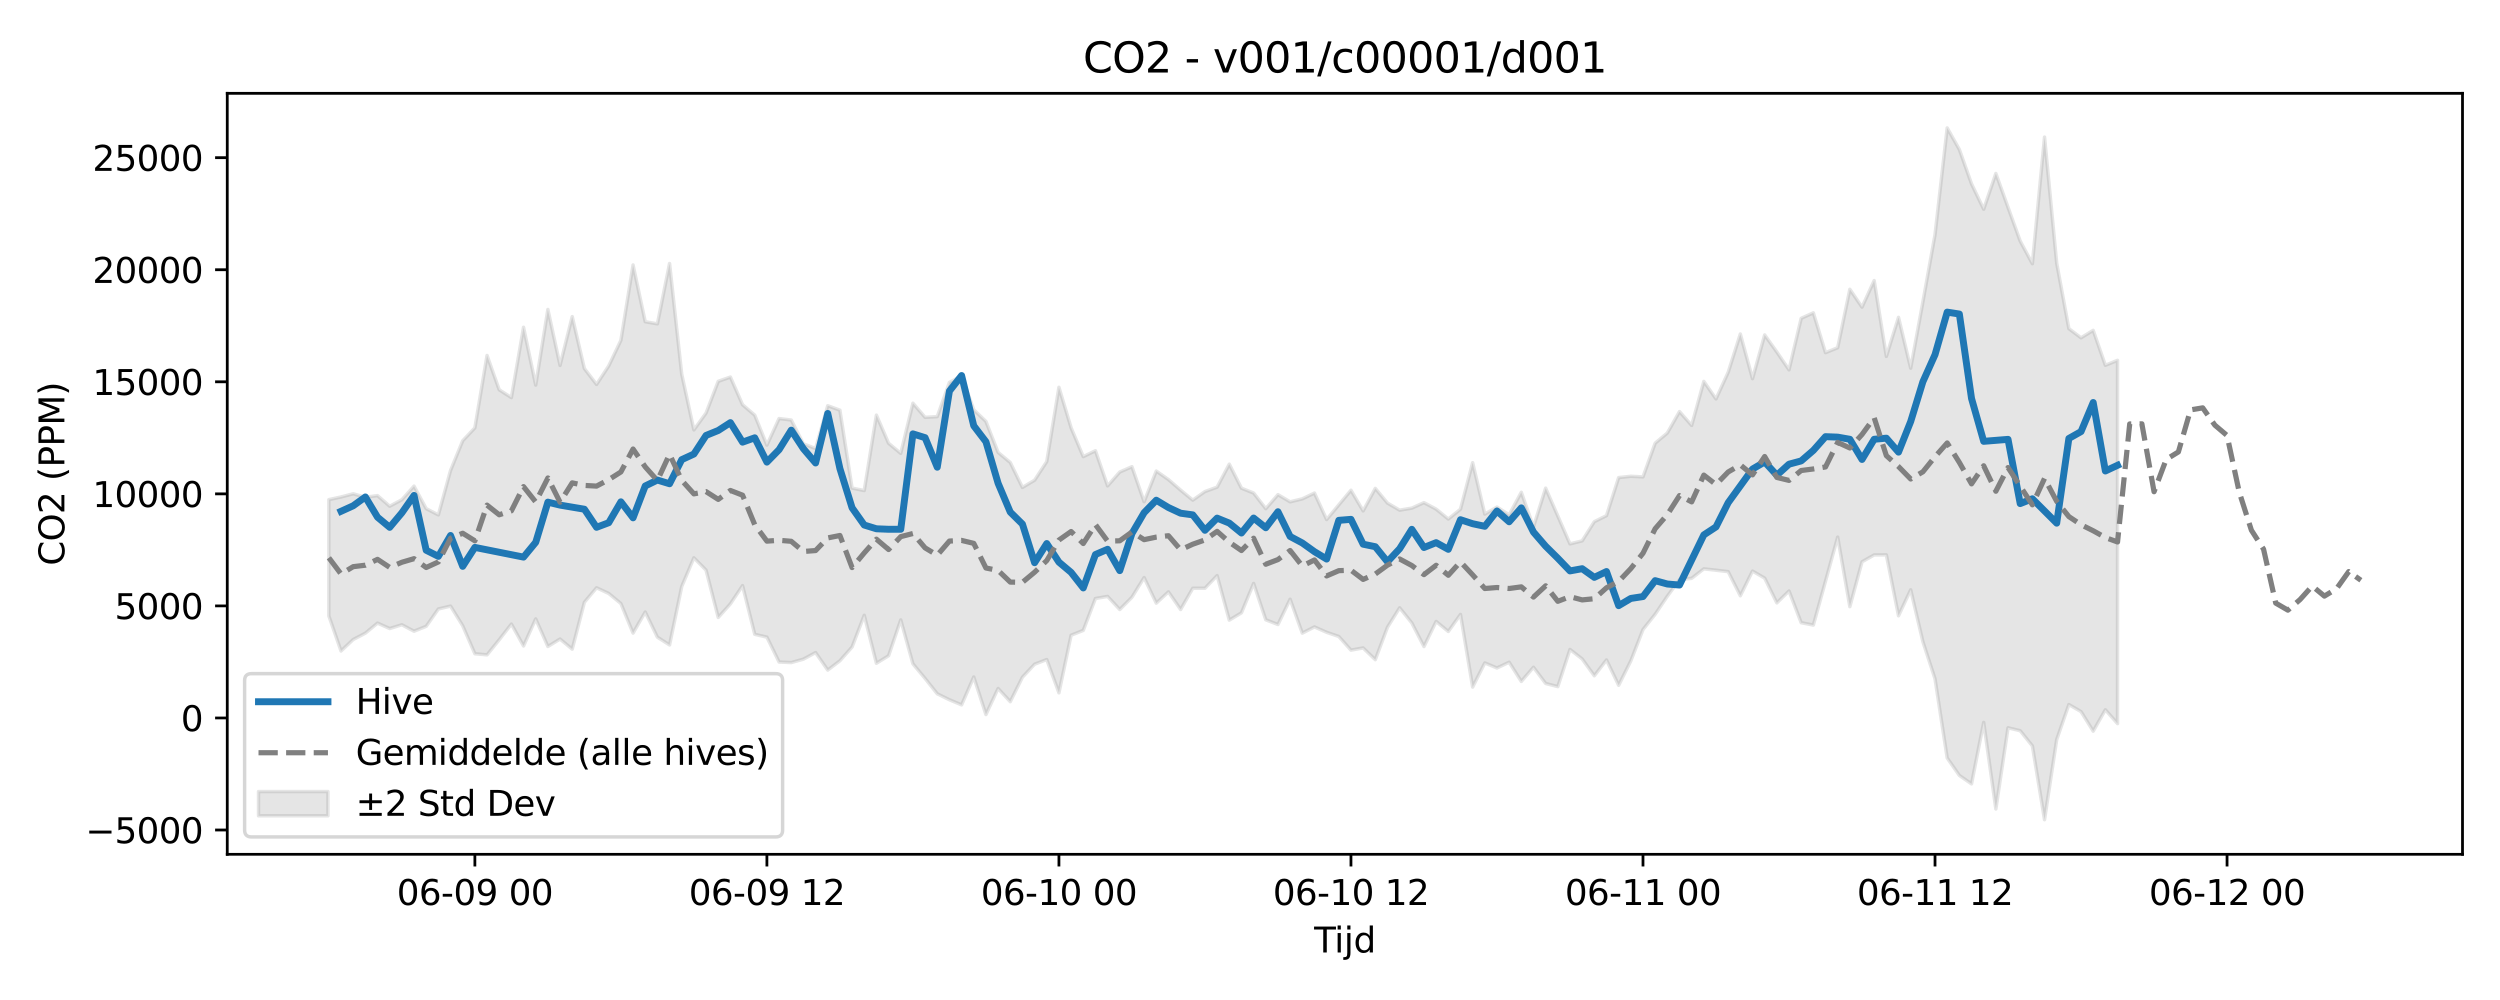 <?xml version="1.0" encoding="utf-8" standalone="no"?>
<!DOCTYPE svg PUBLIC "-//W3C//DTD SVG 1.1//EN"
  "http://www.w3.org/Graphics/SVG/1.1/DTD/svg11.dtd">
<svg xmlns:xlink="http://www.w3.org/1999/xlink" width="720pt" height="288pt" viewBox="0 0 720 288" xmlns="http://www.w3.org/2000/svg" version="1.1">
 <defs>
  <style type="text/css">*{stroke-linejoin: round; stroke-linecap: butt}</style>
 </defs>
 <g id="figure_1">
  <g id="patch_1">
   <path d="M 0 288 
L 720 288 
L 720 0 
L 0 0 
z
" style="fill: #ffffff"/>
  </g>
  <g id="axes_1">
   <g id="patch_2">
    <path d="M 65.45 246.04 
L 709.2 246.04 
L 709.2 26.88 
L 65.45 26.88 
z
" style="fill: #ffffff"/>
   </g>
   <g id="FillBetweenPolyCollection_1">
    <defs>
     <path id="m621e48eb29" d="M 94.711 -144.107 
L 94.711 -110.605 
L 98.216 -100.515 
L 101.72 -103.811 
L 105.224 -105.642 
L 108.729 -108.544 
L 112.233 -106.975 
L 115.737 -108.066 
L 119.242 -106.211 
L 122.746 -107.614 
L 126.251 -112.618 
L 129.755 -113.443 
L 133.259 -107.786 
L 136.764 -99.717 
L 140.268 -99.405 
L 143.772 -103.745 
L 147.277 -108.27 
L 150.781 -101.955 
L 154.285 -109.756 
L 157.79 -101.806 
L 161.294 -103.96 
L 164.798 -101.044 
L 168.303 -114.542 
L 171.807 -118.716 
L 175.312 -117.086 
L 178.816 -114.177 
L 182.32 -105.667 
L 185.825 -111.736 
L 189.329 -104.49 
L 192.833 -102.254 
L 196.338 -119.076 
L 199.842 -127.351 
L 203.346 -123.786 
L 206.851 -110.171 
L 210.355 -114.088 
L 213.859 -119.336 
L 217.364 -105.314 
L 220.868 -104.504 
L 224.372 -97.335 
L 227.877 -97.177 
L 231.381 -98.163 
L 234.886 -100.057 
L 238.39 -95.012 
L 241.894 -97.695 
L 245.399 -101.659 
L 248.903 -110.799 
L 252.407 -96.98 
L 255.912 -99.143 
L 259.416 -109.472 
L 262.92 -96.816 
L 266.425 -92.606 
L 269.929 -88.187 
L 273.433 -86.468 
L 276.938 -84.993 
L 280.442 -93.028 
L 283.947 -82.207 
L 287.451 -89.719 
L 290.955 -85.913 
L 294.46 -92.959 
L 297.964 -96.705 
L 301.468 -98.048 
L 304.973 -88.462 
L 308.477 -105.051 
L 311.981 -106.446 
L 315.486 -115.63 
L 318.99 -116.232 
L 322.494 -112.45 
L 325.999 -115.993 
L 329.503 -121.655 
L 333.007 -114.295 
L 336.512 -117.542 
L 340.016 -112.461 
L 343.521 -118.574 
L 347.025 -118.573 
L 350.529 -122.231 
L 354.034 -109.398 
L 357.538 -111.501 
L 361.042 -119.966 
L 364.547 -109.494 
L 368.051 -108.139 
L 371.555 -115.425 
L 375.06 -105.657 
L 378.564 -107.45 
L 382.068 -105.893 
L 385.573 -104.692 
L 389.077 -100.757 
L 392.582 -101.395 
L 396.086 -98.008 
L 399.59 -107.343 
L 403.095 -112.953 
L 406.599 -108.597 
L 410.103 -101.781 
L 413.608 -109.017 
L 417.112 -106.128 
L 420.616 -111.037 
L 424.121 -90.12 
L 427.625 -97.076 
L 431.129 -95.622 
L 434.634 -97.276 
L 438.138 -91.741 
L 441.643 -95.83 
L 445.147 -91.153 
L 448.651 -90.254 
L 452.156 -100.965 
L 455.66 -98.223 
L 459.164 -93.38 
L 462.669 -97.934 
L 466.173 -90.638 
L 469.677 -97.667 
L 473.182 -106.684 
L 476.686 -111.089 
L 480.19 -116.275 
L 483.695 -121.079 
L 487.199 -121.437 
L 490.703 -124.173 
L 494.208 -123.781 
L 497.712 -123.364 
L 501.217 -116.416 
L 504.721 -123.534 
L 508.225 -121.498 
L 511.73 -114.367 
L 515.234 -117.801 
L 518.738 -108.666 
L 522.243 -107.972 
L 525.747 -120.616 
L 529.251 -133.316 
L 532.756 -113.282 
L 536.26 -126.2 
L 539.764 -128.179 
L 543.269 -128.191 
L 546.773 -110.651 
L 550.278 -118.142 
L 553.782 -103.223 
L 557.286 -92.496 
L 560.791 -69.696 
L 564.295 -64.666 
L 567.799 -62.239 
L 571.304 -79.957 
L 574.808 -55.011 
L 578.312 -78.392 
L 581.817 -77.546 
L 585.321 -73.177 
L 588.825 -51.922 
L 592.33 -75.005 
L 595.834 -85.092 
L 599.338 -83.055 
L 602.843 -77.421 
L 606.347 -83.582 
L 609.852 -79.598 
L 609.852 -184.232 
L 609.852 -184.232 
L 606.347 -182.8 
L 602.843 -192.86 
L 599.338 -190.712 
L 595.834 -193.347 
L 592.33 -212.213 
L 588.825 -248.52 
L 585.321 -212.056 
L 581.817 -218.574 
L 578.312 -228.282 
L 574.808 -238.042 
L 571.304 -227.746 
L 567.799 -235.054 
L 564.295 -244.946 
L 560.791 -251.158 
L 557.286 -220.424 
L 553.782 -201.003 
L 550.278 -181.959 
L 546.773 -196.606 
L 543.269 -185.353 
L 539.764 -207.194 
L 536.26 -199.543 
L 532.756 -204.684 
L 529.251 -187.857 
L 525.747 -186.425 
L 522.243 -197.906 
L 518.738 -196.319 
L 515.234 -181.488 
L 511.73 -186.629 
L 508.225 -191.543 
L 504.721 -178.943 
L 501.217 -191.816 
L 497.712 -180.768 
L 494.208 -173.107 
L 490.703 -178.162 
L 487.199 -165.482 
L 483.695 -169.464 
L 480.19 -163.301 
L 476.686 -160.363 
L 473.182 -150.656 
L 469.677 -150.837 
L 466.173 -150.455 
L 462.669 -139.494 
L 459.164 -137.759 
L 455.66 -132.231 
L 452.156 -131.363 
L 448.651 -139.393 
L 445.147 -147.418 
L 441.643 -136.262 
L 438.138 -146.226 
L 434.634 -139.749 
L 431.129 -141.965 
L 427.625 -139.939 
L 424.121 -154.752 
L 420.616 -141.346 
L 417.112 -138.514 
L 413.608 -141.375 
L 410.103 -143.241 
L 406.599 -141.664 
L 403.095 -141.074 
L 399.59 -143.122 
L 396.086 -147.345 
L 392.582 -140.862 
L 389.077 -146.812 
L 385.573 -142.6 
L 382.068 -138.37 
L 378.564 -146.004 
L 375.06 -144.327 
L 371.555 -143.481 
L 368.051 -145.54 
L 364.547 -141.504 
L 361.042 -146.01 
L 357.538 -147.397 
L 354.034 -154.323 
L 350.529 -147.706 
L 347.025 -146.436 
L 343.521 -143.962 
L 340.016 -146.854 
L 336.512 -149.885 
L 333.007 -152.333 
L 329.503 -143.501 
L 325.999 -153.59 
L 322.494 -152.058 
L 318.99 -148.065 
L 315.486 -158.19 
L 311.981 -156.49 
L 308.477 -164.799 
L 304.973 -176.457 
L 301.468 -155.068 
L 297.964 -149.703 
L 294.46 -147.623 
L 290.955 -154.805 
L 287.451 -157.713 
L 283.947 -166.626 
L 280.442 -169.997 
L 276.938 -179.731 
L 273.433 -177.877 
L 269.929 -168.012 
L 266.425 -167.811 
L 262.92 -171.88 
L 259.416 -157.426 
L 255.912 -160.339 
L 252.407 -168.451 
L 248.903 -146.719 
L 245.399 -147.43 
L 241.894 -169.866 
L 238.39 -171.147 
L 234.886 -158.821 
L 231.381 -160.181 
L 227.877 -167.037 
L 224.372 -167.461 
L 220.868 -159.801 
L 217.364 -168.442 
L 213.859 -171.435 
L 210.355 -179.41 
L 206.851 -178.178 
L 203.346 -169.042 
L 199.842 -164.179 
L 196.338 -180.229 
L 192.833 -212.105 
L 189.329 -194.736 
L 185.825 -195.345 
L 182.32 -211.694 
L 178.816 -189.981 
L 175.312 -182.62 
L 171.807 -177.287 
L 168.303 -181.856 
L 164.798 -196.821 
L 161.294 -182.765 
L 157.79 -198.879 
L 154.285 -177.098 
L 150.781 -193.75 
L 147.277 -173.494 
L 143.772 -175.742 
L 140.268 -185.632 
L 136.764 -164.779 
L 133.259 -161.066 
L 129.755 -152.504 
L 126.251 -139.712 
L 122.746 -141.507 
L 119.242 -147.998 
L 115.737 -144.077 
L 112.233 -142.21 
L 108.729 -145.263 
L 105.224 -144.799 
L 101.72 -145.789 
L 98.216 -144.871 
L 94.711 -144.107 
z
" style="stroke: #808080; stroke-opacity: 0.2"/>
    </defs>
    <g clip-path="url(#pa36a2e6d0f)">
     <use xlink:href="#m621e48eb29" x="0" y="288" style="fill: #808080; fill-opacity: 0.2; stroke: #808080; stroke-opacity: 0.2"/>
    </g>
   </g>
   <g id="matplotlib.axis_1">
    <g id="xtick_1">
     <g id="line2d_1">
      <defs>
       <path id="mfa80ca7f56" d="M 0 0 
L 0 3.5 
" style="stroke: #000000; stroke-width: 0.8"/>
      </defs>
      <g>
       <use xlink:href="#mfa80ca7f56" x="136.764" y="246.04" style="stroke: #000000; stroke-width: 0.8"/>
      </g>
     </g>
     <g id="text_1">
      <!-- 06-09 00 -->
      <g transform="translate(114.283 260.638) scale(0.1 -0.1)">
       <defs>
        <path id="DejaVuSans-30" d="M 2034 4250 
Q 1547 4250 1301 3770 
Q 1056 3291 1056 2328 
Q 1056 1369 1301 889 
Q 1547 409 2034 409 
Q 2525 409 2770 889 
Q 3016 1369 3016 2328 
Q 3016 3291 2770 3770 
Q 2525 4250 2034 4250 
z
M 2034 4750 
Q 2819 4750 3233 4129 
Q 3647 3509 3647 2328 
Q 3647 1150 3233 529 
Q 2819 -91 2034 -91 
Q 1250 -91 836 529 
Q 422 1150 422 2328 
Q 422 3509 836 4129 
Q 1250 4750 2034 4750 
z
" transform="scale(0.016)"/>
        <path id="DejaVuSans-36" d="M 2113 2584 
Q 1688 2584 1439 2293 
Q 1191 2003 1191 1497 
Q 1191 994 1439 701 
Q 1688 409 2113 409 
Q 2538 409 2786 701 
Q 3034 994 3034 1497 
Q 3034 2003 2786 2293 
Q 2538 2584 2113 2584 
z
M 3366 4563 
L 3366 3988 
Q 3128 4100 2886 4159 
Q 2644 4219 2406 4219 
Q 1781 4219 1451 3797 
Q 1122 3375 1075 2522 
Q 1259 2794 1537 2939 
Q 1816 3084 2150 3084 
Q 2853 3084 3261 2657 
Q 3669 2231 3669 1497 
Q 3669 778 3244 343 
Q 2819 -91 2113 -91 
Q 1303 -91 875 529 
Q 447 1150 447 2328 
Q 447 3434 972 4092 
Q 1497 4750 2381 4750 
Q 2619 4750 2861 4703 
Q 3103 4656 3366 4563 
z
" transform="scale(0.016)"/>
        <path id="DejaVuSans-2d" d="M 313 2009 
L 1997 2009 
L 1997 1497 
L 313 1497 
L 313 2009 
z
" transform="scale(0.016)"/>
        <path id="DejaVuSans-39" d="M 703 97 
L 703 672 
Q 941 559 1184 500 
Q 1428 441 1663 441 
Q 2288 441 2617 861 
Q 2947 1281 2994 2138 
Q 2813 1869 2534 1725 
Q 2256 1581 1919 1581 
Q 1219 1581 811 2004 
Q 403 2428 403 3163 
Q 403 3881 828 4315 
Q 1253 4750 1959 4750 
Q 2769 4750 3195 4129 
Q 3622 3509 3622 2328 
Q 3622 1225 3098 567 
Q 2575 -91 1691 -91 
Q 1453 -91 1209 -44 
Q 966 3 703 97 
z
M 1959 2075 
Q 2384 2075 2632 2365 
Q 2881 2656 2881 3163 
Q 2881 3666 2632 3958 
Q 2384 4250 1959 4250 
Q 1534 4250 1286 3958 
Q 1038 3666 1038 3163 
Q 1038 2656 1286 2365 
Q 1534 2075 1959 2075 
z
" transform="scale(0.016)"/>
        <path id="DejaVuSans-20" transform="scale(0.016)"/>
       </defs>
       <use xlink:href="#DejaVuSans-30"/>
       <use xlink:href="#DejaVuSans-36" transform="translate(63.623 0)"/>
       <use xlink:href="#DejaVuSans-2d" transform="translate(127.246 0)"/>
       <use xlink:href="#DejaVuSans-30" transform="translate(163.33 0)"/>
       <use xlink:href="#DejaVuSans-39" transform="translate(226.953 0)"/>
       <use xlink:href="#DejaVuSans-20" transform="translate(290.576 0)"/>
       <use xlink:href="#DejaVuSans-30" transform="translate(322.363 0)"/>
       <use xlink:href="#DejaVuSans-30" transform="translate(385.986 0)"/>
      </g>
     </g>
    </g>
    <g id="xtick_2">
     <g id="line2d_2">
      <g>
       <use xlink:href="#mfa80ca7f56" x="220.868" y="246.04" style="stroke: #000000; stroke-width: 0.8"/>
      </g>
     </g>
     <g id="text_2">
      <!-- 06-09 12 -->
      <g transform="translate(198.388 260.638) scale(0.1 -0.1)">
       <defs>
        <path id="DejaVuSans-31" d="M 794 531 
L 1825 531 
L 1825 4091 
L 703 3866 
L 703 4441 
L 1819 4666 
L 2450 4666 
L 2450 531 
L 3481 531 
L 3481 0 
L 794 0 
L 794 531 
z
" transform="scale(0.016)"/>
        <path id="DejaVuSans-32" d="M 1228 531 
L 3431 531 
L 3431 0 
L 469 0 
L 469 531 
Q 828 903 1448 1529 
Q 2069 2156 2228 2338 
Q 2531 2678 2651 2914 
Q 2772 3150 2772 3378 
Q 2772 3750 2511 3984 
Q 2250 4219 1831 4219 
Q 1534 4219 1204 4116 
Q 875 4013 500 3803 
L 500 4441 
Q 881 4594 1212 4672 
Q 1544 4750 1819 4750 
Q 2544 4750 2975 4387 
Q 3406 4025 3406 3419 
Q 3406 3131 3298 2873 
Q 3191 2616 2906 2266 
Q 2828 2175 2409 1742 
Q 1991 1309 1228 531 
z
" transform="scale(0.016)"/>
       </defs>
       <use xlink:href="#DejaVuSans-30"/>
       <use xlink:href="#DejaVuSans-36" transform="translate(63.623 0)"/>
       <use xlink:href="#DejaVuSans-2d" transform="translate(127.246 0)"/>
       <use xlink:href="#DejaVuSans-30" transform="translate(163.33 0)"/>
       <use xlink:href="#DejaVuSans-39" transform="translate(226.953 0)"/>
       <use xlink:href="#DejaVuSans-20" transform="translate(290.576 0)"/>
       <use xlink:href="#DejaVuSans-31" transform="translate(322.363 0)"/>
       <use xlink:href="#DejaVuSans-32" transform="translate(385.986 0)"/>
      </g>
     </g>
    </g>
    <g id="xtick_3">
     <g id="line2d_3">
      <g>
       <use xlink:href="#mfa80ca7f56" x="304.973" y="246.04" style="stroke: #000000; stroke-width: 0.8"/>
      </g>
     </g>
     <g id="text_3">
      <!-- 06-10 00 -->
      <g transform="translate(282.492 260.638) scale(0.1 -0.1)">
       <use xlink:href="#DejaVuSans-30"/>
       <use xlink:href="#DejaVuSans-36" transform="translate(63.623 0)"/>
       <use xlink:href="#DejaVuSans-2d" transform="translate(127.246 0)"/>
       <use xlink:href="#DejaVuSans-31" transform="translate(163.33 0)"/>
       <use xlink:href="#DejaVuSans-30" transform="translate(226.953 0)"/>
       <use xlink:href="#DejaVuSans-20" transform="translate(290.576 0)"/>
       <use xlink:href="#DejaVuSans-30" transform="translate(322.363 0)"/>
       <use xlink:href="#DejaVuSans-30" transform="translate(385.986 0)"/>
      </g>
     </g>
    </g>
    <g id="xtick_4">
     <g id="line2d_4">
      <g>
       <use xlink:href="#mfa80ca7f56" x="389.077" y="246.04" style="stroke: #000000; stroke-width: 0.8"/>
      </g>
     </g>
     <g id="text_4">
      <!-- 06-10 12 -->
      <g transform="translate(366.597 260.638) scale(0.1 -0.1)">
       <use xlink:href="#DejaVuSans-30"/>
       <use xlink:href="#DejaVuSans-36" transform="translate(63.623 0)"/>
       <use xlink:href="#DejaVuSans-2d" transform="translate(127.246 0)"/>
       <use xlink:href="#DejaVuSans-31" transform="translate(163.33 0)"/>
       <use xlink:href="#DejaVuSans-30" transform="translate(226.953 0)"/>
       <use xlink:href="#DejaVuSans-20" transform="translate(290.576 0)"/>
       <use xlink:href="#DejaVuSans-31" transform="translate(322.363 0)"/>
       <use xlink:href="#DejaVuSans-32" transform="translate(385.986 0)"/>
      </g>
     </g>
    </g>
    <g id="xtick_5">
     <g id="line2d_5">
      <g>
       <use xlink:href="#mfa80ca7f56" x="473.182" y="246.04" style="stroke: #000000; stroke-width: 0.8"/>
      </g>
     </g>
     <g id="text_5">
      <!-- 06-11 00 -->
      <g transform="translate(450.701 260.638) scale(0.1 -0.1)">
       <use xlink:href="#DejaVuSans-30"/>
       <use xlink:href="#DejaVuSans-36" transform="translate(63.623 0)"/>
       <use xlink:href="#DejaVuSans-2d" transform="translate(127.246 0)"/>
       <use xlink:href="#DejaVuSans-31" transform="translate(163.33 0)"/>
       <use xlink:href="#DejaVuSans-31" transform="translate(226.953 0)"/>
       <use xlink:href="#DejaVuSans-20" transform="translate(290.576 0)"/>
       <use xlink:href="#DejaVuSans-30" transform="translate(322.363 0)"/>
       <use xlink:href="#DejaVuSans-30" transform="translate(385.986 0)"/>
      </g>
     </g>
    </g>
    <g id="xtick_6">
     <g id="line2d_6">
      <g>
       <use xlink:href="#mfa80ca7f56" x="557.286" y="246.04" style="stroke: #000000; stroke-width: 0.8"/>
      </g>
     </g>
     <g id="text_6">
      <!-- 06-11 12 -->
      <g transform="translate(534.806 260.638) scale(0.1 -0.1)">
       <use xlink:href="#DejaVuSans-30"/>
       <use xlink:href="#DejaVuSans-36" transform="translate(63.623 0)"/>
       <use xlink:href="#DejaVuSans-2d" transform="translate(127.246 0)"/>
       <use xlink:href="#DejaVuSans-31" transform="translate(163.33 0)"/>
       <use xlink:href="#DejaVuSans-31" transform="translate(226.953 0)"/>
       <use xlink:href="#DejaVuSans-20" transform="translate(290.576 0)"/>
       <use xlink:href="#DejaVuSans-31" transform="translate(322.363 0)"/>
       <use xlink:href="#DejaVuSans-32" transform="translate(385.986 0)"/>
      </g>
     </g>
    </g>
    <g id="xtick_7">
     <g id="line2d_7">
      <g>
       <use xlink:href="#mfa80ca7f56" x="641.391" y="246.04" style="stroke: #000000; stroke-width: 0.8"/>
      </g>
     </g>
     <g id="text_7">
      <!-- 06-12 00 -->
      <g transform="translate(618.91 260.638) scale(0.1 -0.1)">
       <use xlink:href="#DejaVuSans-30"/>
       <use xlink:href="#DejaVuSans-36" transform="translate(63.623 0)"/>
       <use xlink:href="#DejaVuSans-2d" transform="translate(127.246 0)"/>
       <use xlink:href="#DejaVuSans-31" transform="translate(163.33 0)"/>
       <use xlink:href="#DejaVuSans-32" transform="translate(226.953 0)"/>
       <use xlink:href="#DejaVuSans-20" transform="translate(290.576 0)"/>
       <use xlink:href="#DejaVuSans-30" transform="translate(322.363 0)"/>
       <use xlink:href="#DejaVuSans-30" transform="translate(385.986 0)"/>
      </g>
     </g>
    </g>
    <g id="text_8">
     <!-- Tijd -->
     <g transform="translate(378.475 274.317) scale(0.1 -0.1)">
      <defs>
       <path id="DejaVuSans-54" d="M -19 4666 
L 3928 4666 
L 3928 4134 
L 2272 4134 
L 2272 0 
L 1638 0 
L 1638 4134 
L -19 4134 
L -19 4666 
z
" transform="scale(0.016)"/>
       <path id="DejaVuSans-69" d="M 603 3500 
L 1178 3500 
L 1178 0 
L 603 0 
L 603 3500 
z
M 603 4863 
L 1178 4863 
L 1178 4134 
L 603 4134 
L 603 4863 
z
" transform="scale(0.016)"/>
       <path id="DejaVuSans-6a" d="M 603 3500 
L 1178 3500 
L 1178 -63 
Q 1178 -731 923 -1031 
Q 669 -1331 103 -1331 
L -116 -1331 
L -116 -844 
L 38 -844 
Q 366 -844 484 -692 
Q 603 -541 603 -63 
L 603 3500 
z
M 603 4863 
L 1178 4863 
L 1178 4134 
L 603 4134 
L 603 4863 
z
" transform="scale(0.016)"/>
       <path id="DejaVuSans-64" d="M 2906 2969 
L 2906 4863 
L 3481 4863 
L 3481 0 
L 2906 0 
L 2906 525 
Q 2725 213 2448 61 
Q 2172 -91 1784 -91 
Q 1150 -91 751 415 
Q 353 922 353 1747 
Q 353 2572 751 3078 
Q 1150 3584 1784 3584 
Q 2172 3584 2448 3432 
Q 2725 3281 2906 2969 
z
M 947 1747 
Q 947 1113 1208 752 
Q 1469 391 1925 391 
Q 2381 391 2643 752 
Q 2906 1113 2906 1747 
Q 2906 2381 2643 2742 
Q 2381 3103 1925 3103 
Q 1469 3103 1208 2742 
Q 947 2381 947 1747 
z
" transform="scale(0.016)"/>
      </defs>
      <use xlink:href="#DejaVuSans-54"/>
      <use xlink:href="#DejaVuSans-69" transform="translate(57.959 0)"/>
      <use xlink:href="#DejaVuSans-6a" transform="translate(85.742 0)"/>
      <use xlink:href="#DejaVuSans-64" transform="translate(113.525 0)"/>
     </g>
    </g>
   </g>
   <g id="matplotlib.axis_2">
    <g id="ytick_1">
     <g id="line2d_8">
      <defs>
       <path id="m07b1cc6229" d="M 0 0 
L -3.5 0 
" style="stroke: #000000; stroke-width: 0.8"/>
      </defs>
      <g>
       <use xlink:href="#m07b1cc6229" x="65.45" y="239.047" style="stroke: #000000; stroke-width: 0.8"/>
      </g>
     </g>
     <g id="text_9">
      <!-- −5000 -->
      <g transform="translate(24.62 242.846) scale(0.1 -0.1)">
       <defs>
        <path id="DejaVuSans-2212" d="M 678 2272 
L 4684 2272 
L 4684 1741 
L 678 1741 
L 678 2272 
z
" transform="scale(0.016)"/>
        <path id="DejaVuSans-35" d="M 691 4666 
L 3169 4666 
L 3169 4134 
L 1269 4134 
L 1269 2991 
Q 1406 3038 1543 3061 
Q 1681 3084 1819 3084 
Q 2600 3084 3056 2656 
Q 3513 2228 3513 1497 
Q 3513 744 3044 326 
Q 2575 -91 1722 -91 
Q 1428 -91 1123 -41 
Q 819 9 494 109 
L 494 744 
Q 775 591 1075 516 
Q 1375 441 1709 441 
Q 2250 441 2565 725 
Q 2881 1009 2881 1497 
Q 2881 1984 2565 2268 
Q 2250 2553 1709 2553 
Q 1456 2553 1204 2497 
Q 953 2441 691 2322 
L 691 4666 
z
" transform="scale(0.016)"/>
       </defs>
       <use xlink:href="#DejaVuSans-2212"/>
       <use xlink:href="#DejaVuSans-35" transform="translate(83.789 0)"/>
       <use xlink:href="#DejaVuSans-30" transform="translate(147.412 0)"/>
       <use xlink:href="#DejaVuSans-30" transform="translate(211.035 0)"/>
       <use xlink:href="#DejaVuSans-30" transform="translate(274.658 0)"/>
      </g>
     </g>
    </g>
    <g id="ytick_2">
     <g id="line2d_9">
      <g>
       <use xlink:href="#m07b1cc6229" x="65.45" y="206.774" style="stroke: #000000; stroke-width: 0.8"/>
      </g>
     </g>
     <g id="text_10">
      <!-- 0 -->
      <g transform="translate(52.087 210.573) scale(0.1 -0.1)">
       <use xlink:href="#DejaVuSans-30"/>
      </g>
     </g>
    </g>
    <g id="ytick_3">
     <g id="line2d_10">
      <g>
       <use xlink:href="#m07b1cc6229" x="65.45" y="174.5" style="stroke: #000000; stroke-width: 0.8"/>
      </g>
     </g>
     <g id="text_11">
      <!-- 5000 -->
      <g transform="translate(33 178.299) scale(0.1 -0.1)">
       <use xlink:href="#DejaVuSans-35"/>
       <use xlink:href="#DejaVuSans-30" transform="translate(63.623 0)"/>
       <use xlink:href="#DejaVuSans-30" transform="translate(127.246 0)"/>
       <use xlink:href="#DejaVuSans-30" transform="translate(190.869 0)"/>
      </g>
     </g>
    </g>
    <g id="ytick_4">
     <g id="line2d_11">
      <g>
       <use xlink:href="#m07b1cc6229" x="65.45" y="142.227" style="stroke: #000000; stroke-width: 0.8"/>
      </g>
     </g>
     <g id="text_12">
      <!-- 10000 -->
      <g transform="translate(26.637 146.026) scale(0.1 -0.1)">
       <use xlink:href="#DejaVuSans-31"/>
       <use xlink:href="#DejaVuSans-30" transform="translate(63.623 0)"/>
       <use xlink:href="#DejaVuSans-30" transform="translate(127.246 0)"/>
       <use xlink:href="#DejaVuSans-30" transform="translate(190.869 0)"/>
       <use xlink:href="#DejaVuSans-30" transform="translate(254.492 0)"/>
      </g>
     </g>
    </g>
    <g id="ytick_5">
     <g id="line2d_12">
      <g>
       <use xlink:href="#m07b1cc6229" x="65.45" y="109.953" style="stroke: #000000; stroke-width: 0.8"/>
      </g>
     </g>
     <g id="text_13">
      <!-- 15000 -->
      <g transform="translate(26.637 113.752) scale(0.1 -0.1)">
       <use xlink:href="#DejaVuSans-31"/>
       <use xlink:href="#DejaVuSans-35" transform="translate(63.623 0)"/>
       <use xlink:href="#DejaVuSans-30" transform="translate(127.246 0)"/>
       <use xlink:href="#DejaVuSans-30" transform="translate(190.869 0)"/>
       <use xlink:href="#DejaVuSans-30" transform="translate(254.492 0)"/>
      </g>
     </g>
    </g>
    <g id="ytick_6">
     <g id="line2d_13">
      <g>
       <use xlink:href="#m07b1cc6229" x="65.45" y="77.679" style="stroke: #000000; stroke-width: 0.8"/>
      </g>
     </g>
     <g id="text_14">
      <!-- 20000 -->
      <g transform="translate(26.637 81.479) scale(0.1 -0.1)">
       <use xlink:href="#DejaVuSans-32"/>
       <use xlink:href="#DejaVuSans-30" transform="translate(63.623 0)"/>
       <use xlink:href="#DejaVuSans-30" transform="translate(127.246 0)"/>
       <use xlink:href="#DejaVuSans-30" transform="translate(190.869 0)"/>
       <use xlink:href="#DejaVuSans-30" transform="translate(254.492 0)"/>
      </g>
     </g>
    </g>
    <g id="ytick_7">
     <g id="line2d_14">
      <g>
       <use xlink:href="#m07b1cc6229" x="65.45" y="45.406" style="stroke: #000000; stroke-width: 0.8"/>
      </g>
     </g>
     <g id="text_15">
      <!-- 25000 -->
      <g transform="translate(26.637 49.205) scale(0.1 -0.1)">
       <use xlink:href="#DejaVuSans-32"/>
       <use xlink:href="#DejaVuSans-35" transform="translate(63.623 0)"/>
       <use xlink:href="#DejaVuSans-30" transform="translate(127.246 0)"/>
       <use xlink:href="#DejaVuSans-30" transform="translate(190.869 0)"/>
       <use xlink:href="#DejaVuSans-30" transform="translate(254.492 0)"/>
      </g>
     </g>
    </g>
    <g id="text_16">
     <!-- CO2 (PPM) -->
     <g transform="translate(18.541 162.903) rotate(-90) scale(0.1 -0.1)">
      <defs>
       <path id="DejaVuSans-43" d="M 4122 4306 
L 4122 3641 
Q 3803 3938 3442 4084 
Q 3081 4231 2675 4231 
Q 1875 4231 1450 3742 
Q 1025 3253 1025 2328 
Q 1025 1406 1450 917 
Q 1875 428 2675 428 
Q 3081 428 3442 575 
Q 3803 722 4122 1019 
L 4122 359 
Q 3791 134 3420 21 
Q 3050 -91 2638 -91 
Q 1578 -91 968 557 
Q 359 1206 359 2328 
Q 359 3453 968 4101 
Q 1578 4750 2638 4750 
Q 3056 4750 3426 4639 
Q 3797 4528 4122 4306 
z
" transform="scale(0.016)"/>
       <path id="DejaVuSans-4f" d="M 2522 4238 
Q 1834 4238 1429 3725 
Q 1025 3213 1025 2328 
Q 1025 1447 1429 934 
Q 1834 422 2522 422 
Q 3209 422 3611 934 
Q 4013 1447 4013 2328 
Q 4013 3213 3611 3725 
Q 3209 4238 2522 4238 
z
M 2522 4750 
Q 3503 4750 4090 4092 
Q 4678 3434 4678 2328 
Q 4678 1225 4090 567 
Q 3503 -91 2522 -91 
Q 1538 -91 948 565 
Q 359 1222 359 2328 
Q 359 3434 948 4092 
Q 1538 4750 2522 4750 
z
" transform="scale(0.016)"/>
       <path id="DejaVuSans-28" d="M 1984 4856 
Q 1566 4138 1362 3434 
Q 1159 2731 1159 2009 
Q 1159 1288 1364 580 
Q 1569 -128 1984 -844 
L 1484 -844 
Q 1016 -109 783 600 
Q 550 1309 550 2009 
Q 550 2706 781 3412 
Q 1013 4119 1484 4856 
L 1984 4856 
z
" transform="scale(0.016)"/>
       <path id="DejaVuSans-50" d="M 1259 4147 
L 1259 2394 
L 2053 2394 
Q 2494 2394 2734 2622 
Q 2975 2850 2975 3272 
Q 2975 3691 2734 3919 
Q 2494 4147 2053 4147 
L 1259 4147 
z
M 628 4666 
L 2053 4666 
Q 2838 4666 3239 4311 
Q 3641 3956 3641 3272 
Q 3641 2581 3239 2228 
Q 2838 1875 2053 1875 
L 1259 1875 
L 1259 0 
L 628 0 
L 628 4666 
z
" transform="scale(0.016)"/>
       <path id="DejaVuSans-4d" d="M 628 4666 
L 1569 4666 
L 2759 1491 
L 3956 4666 
L 4897 4666 
L 4897 0 
L 4281 0 
L 4281 4097 
L 3078 897 
L 2444 897 
L 1241 4097 
L 1241 0 
L 628 0 
L 628 4666 
z
" transform="scale(0.016)"/>
       <path id="DejaVuSans-29" d="M 513 4856 
L 1013 4856 
Q 1481 4119 1714 3412 
Q 1947 2706 1947 2009 
Q 1947 1309 1714 600 
Q 1481 -109 1013 -844 
L 513 -844 
Q 928 -128 1133 580 
Q 1338 1288 1338 2009 
Q 1338 2731 1133 3434 
Q 928 4138 513 4856 
z
" transform="scale(0.016)"/>
      </defs>
      <use xlink:href="#DejaVuSans-43"/>
      <use xlink:href="#DejaVuSans-4f" transform="translate(69.824 0)"/>
      <use xlink:href="#DejaVuSans-32" transform="translate(148.535 0)"/>
      <use xlink:href="#DejaVuSans-20" transform="translate(212.158 0)"/>
      <use xlink:href="#DejaVuSans-28" transform="translate(243.945 0)"/>
      <use xlink:href="#DejaVuSans-50" transform="translate(282.959 0)"/>
      <use xlink:href="#DejaVuSans-50" transform="translate(343.262 0)"/>
      <use xlink:href="#DejaVuSans-4d" transform="translate(403.564 0)"/>
      <use xlink:href="#DejaVuSans-29" transform="translate(489.844 0)"/>
     </g>
    </g>
   </g>
   <g id="line2d_15">
    <path d="M 98.216 147.258 
L 101.72 145.664 
L 105.224 143.127 
L 108.729 148.957 
L 112.233 151.872 
L 115.737 147.694 
L 119.242 142.689 
L 122.746 158.473 
L 126.251 160.231 
L 129.755 154.219 
L 133.259 163.105 
L 136.764 157.653 
L 150.781 160.448 
L 154.285 156.195 
L 157.79 144.619 
L 161.294 145.473 
L 168.303 146.654 
L 171.807 151.863 
L 175.312 150.542 
L 178.816 144.529 
L 182.32 149.131 
L 185.825 139.961 
L 189.329 138.255 
L 192.833 139.322 
L 196.338 132.38 
L 199.842 130.763 
L 203.346 125.406 
L 206.851 123.981 
L 210.355 121.718 
L 213.859 127.34 
L 217.364 126.09 
L 220.868 133.089 
L 224.372 129.509 
L 227.877 123.891 
L 231.381 129.231 
L 234.886 133.334 
L 238.39 119.082 
L 241.894 134.963 
L 245.399 146.252 
L 248.903 151.211 
L 252.407 152.289 
L 255.912 152.431 
L 259.416 152.429 
L 262.92 124.956 
L 266.425 126.047 
L 269.929 134.556 
L 273.433 112.619 
L 276.938 108.159 
L 280.442 122.632 
L 283.947 127.221 
L 287.451 139.178 
L 290.955 147.481 
L 294.46 150.94 
L 297.964 162.058 
L 301.468 156.545 
L 304.973 161.896 
L 308.477 164.846 
L 311.981 169.321 
L 315.486 159.708 
L 318.99 158.193 
L 322.494 164.34 
L 325.999 153.654 
L 329.503 147.655 
L 333.007 144.062 
L 336.512 146.17 
L 340.016 147.801 
L 343.521 148.283 
L 347.025 152.724 
L 350.529 149.221 
L 354.034 150.648 
L 357.538 153.507 
L 361.042 149.2 
L 364.547 151.99 
L 368.051 147.382 
L 371.555 154.501 
L 375.06 156.373 
L 378.564 158.878 
L 382.068 161.008 
L 385.573 149.858 
L 389.077 149.572 
L 392.582 156.732 
L 396.086 157.449 
L 399.59 161.789 
L 403.095 158.034 
L 406.599 152.446 
L 410.103 157.683 
L 413.608 156.281 
L 417.112 158.208 
L 420.616 149.677 
L 424.121 150.829 
L 427.625 151.575 
L 431.129 147.169 
L 434.634 150.271 
L 438.138 146.267 
L 441.643 153.243 
L 445.147 157.305 
L 448.651 160.775 
L 452.156 164.422 
L 455.66 163.783 
L 459.164 166.279 
L 462.669 164.603 
L 466.173 174.429 
L 469.677 172.349 
L 473.182 171.811 
L 476.686 167.228 
L 480.19 168.196 
L 483.695 168.489 
L 490.703 154.052 
L 494.208 151.749 
L 497.712 144.783 
L 504.721 135.092 
L 508.225 133.039 
L 511.73 136.867 
L 515.234 133.687 
L 518.738 132.745 
L 522.243 129.717 
L 525.747 125.758 
L 529.251 125.894 
L 532.756 126.511 
L 536.26 132.319 
L 539.764 126.511 
L 543.269 126.195 
L 546.773 130.212 
L 550.278 121.402 
L 553.782 109.962 
L 557.286 102.143 
L 560.791 89.892 
L 564.295 90.444 
L 567.799 114.755 
L 571.304 127.105 
L 578.312 126.535 
L 581.817 145.034 
L 585.321 143.653 
L 592.33 150.669 
L 595.834 126.277 
L 599.338 124.295 
L 602.843 115.924 
L 606.347 135.643 
L 609.852 134.01 
L 609.852 134.01 
" clip-path="url(#pa36a2e6d0f)" style="fill: none; stroke: #1f77b4; stroke-width: 2; stroke-linecap: square"/>
   </g>
   <g id="line2d_16">
    <path d="M 94.711 160.644 
L 98.216 165.307 
L 101.72 163.2 
L 105.224 162.779 
L 108.729 161.096 
L 112.233 163.408 
L 115.737 161.929 
L 119.242 160.895 
L 122.746 163.44 
L 126.251 161.835 
L 129.755 155.026 
L 133.259 153.574 
L 136.764 155.752 
L 140.268 145.482 
L 143.772 148.257 
L 147.277 147.118 
L 150.781 140.148 
L 154.285 144.573 
L 157.79 137.658 
L 161.294 144.638 
L 164.798 139.067 
L 168.303 139.801 
L 171.807 139.999 
L 175.312 138.147 
L 178.816 135.921 
L 182.32 129.319 
L 185.825 134.459 
L 189.329 138.387 
L 192.833 130.821 
L 196.338 138.348 
L 199.842 142.235 
L 203.346 141.586 
L 206.851 143.825 
L 210.355 141.251 
L 213.859 142.615 
L 217.364 151.122 
L 220.868 155.847 
L 224.372 155.602 
L 227.877 155.893 
L 231.381 158.828 
L 234.886 158.561 
L 238.39 154.92 
L 241.894 154.219 
L 245.399 163.456 
L 248.903 159.241 
L 252.407 155.285 
L 255.912 158.259 
L 259.416 154.551 
L 262.92 153.652 
L 266.425 157.792 
L 269.929 159.9 
L 273.433 155.828 
L 276.938 155.638 
L 280.442 156.487 
L 283.947 163.583 
L 287.451 164.284 
L 290.955 167.641 
L 294.46 167.709 
L 297.964 164.796 
L 301.468 161.442 
L 304.973 155.541 
L 308.477 153.075 
L 311.981 156.532 
L 315.486 151.09 
L 318.99 155.851 
L 322.494 155.746 
L 325.999 153.209 
L 329.503 155.422 
L 333.007 154.686 
L 336.512 154.287 
L 340.016 158.343 
L 343.521 156.732 
L 347.025 155.496 
L 350.529 153.032 
L 354.034 156.14 
L 357.538 158.551 
L 361.042 155.012 
L 364.547 162.501 
L 368.051 161.161 
L 371.555 158.547 
L 375.06 163.008 
L 378.564 161.273 
L 382.068 165.869 
L 385.573 164.354 
L 389.077 164.215 
L 392.582 166.871 
L 396.086 165.324 
L 399.59 162.768 
L 403.095 160.986 
L 406.599 162.87 
L 410.103 165.489 
L 413.608 162.804 
L 417.112 165.679 
L 420.616 161.809 
L 424.121 165.564 
L 427.625 169.493 
L 431.129 169.206 
L 434.634 169.488 
L 438.138 169.016 
L 441.643 171.954 
L 445.147 168.715 
L 448.651 173.177 
L 452.156 171.836 
L 455.66 172.773 
L 459.164 172.431 
L 462.669 169.286 
L 466.173 167.453 
L 469.677 163.748 
L 473.182 159.33 
L 476.686 152.274 
L 480.19 148.212 
L 483.695 142.729 
L 487.199 144.54 
L 490.703 136.833 
L 494.208 139.556 
L 497.712 135.934 
L 501.217 133.884 
L 504.721 136.761 
L 508.225 131.479 
L 511.73 137.502 
L 515.234 138.356 
L 518.738 135.508 
L 522.243 135.061 
L 525.747 134.479 
L 529.251 127.414 
L 532.756 129.017 
L 536.26 125.129 
L 539.764 120.314 
L 543.269 131.228 
L 546.773 134.372 
L 550.278 137.95 
L 553.782 135.887 
L 557.286 131.54 
L 560.791 127.573 
L 564.295 133.194 
L 567.799 139.353 
L 571.304 134.149 
L 574.808 141.473 
L 578.312 134.663 
L 585.321 145.384 
L 588.825 137.779 
L 592.33 144.391 
L 595.834 148.78 
L 599.338 151.116 
L 602.843 152.86 
L 606.347 154.809 
L 609.852 156.085 
L 613.356 122.096 
L 616.86 122.066 
L 620.365 141.613 
L 623.869 132.304 
L 627.373 130.158 
L 630.878 118.047 
L 634.382 117.464 
L 637.886 122.449 
L 641.391 125.423 
L 644.895 141.71 
L 648.399 152.696 
L 651.904 158.168 
L 655.408 173.691 
L 658.913 175.726 
L 662.417 172.673 
L 665.921 168.772 
L 669.426 171.679 
L 672.93 169.546 
L 676.434 164.624 
L 679.939 167.116 
L 679.939 167.116 
" clip-path="url(#pa36a2e6d0f)" style="fill: none; stroke-dasharray: 5.55,2.4; stroke-dashoffset: 0; stroke: #808080; stroke-width: 1.5"/>
   </g>
   <g id="patch_3">
    <path d="M 65.45 246.04 
L 65.45 26.88 
" style="fill: none; stroke: #000000; stroke-width: 0.8; stroke-linejoin: miter; stroke-linecap: square"/>
   </g>
   <g id="patch_4">
    <path d="M 709.2 246.04 
L 709.2 26.88 
" style="fill: none; stroke: #000000; stroke-width: 0.8; stroke-linejoin: miter; stroke-linecap: square"/>
   </g>
   <g id="patch_5">
    <path d="M 65.45 246.04 
L 709.2 246.04 
" style="fill: none; stroke: #000000; stroke-width: 0.8; stroke-linejoin: miter; stroke-linecap: square"/>
   </g>
   <g id="patch_6">
    <path d="M 65.45 26.88 
L 709.2 26.88 
" style="fill: none; stroke: #000000; stroke-width: 0.8; stroke-linejoin: miter; stroke-linecap: square"/>
   </g>
   <g id="text_17">
    <!-- CO2 - v001/c00001/d001 -->
    <g transform="translate(311.922 20.88) scale(0.12 -0.12)">
     <defs>
      <path id="DejaVuSans-76" d="M 191 3500 
L 800 3500 
L 1894 563 
L 2988 3500 
L 3597 3500 
L 2284 0 
L 1503 0 
L 191 3500 
z
" transform="scale(0.016)"/>
      <path id="DejaVuSans-2f" d="M 1625 4666 
L 2156 4666 
L 531 -594 
L 0 -594 
L 1625 4666 
z
" transform="scale(0.016)"/>
      <path id="DejaVuSans-63" d="M 3122 3366 
L 3122 2828 
Q 2878 2963 2633 3030 
Q 2388 3097 2138 3097 
Q 1578 3097 1268 2742 
Q 959 2388 959 1747 
Q 959 1106 1268 751 
Q 1578 397 2138 397 
Q 2388 397 2633 464 
Q 2878 531 3122 666 
L 3122 134 
Q 2881 22 2623 -34 
Q 2366 -91 2075 -91 
Q 1284 -91 818 406 
Q 353 903 353 1747 
Q 353 2603 823 3093 
Q 1294 3584 2113 3584 
Q 2378 3584 2631 3529 
Q 2884 3475 3122 3366 
z
" transform="scale(0.016)"/>
     </defs>
     <use xlink:href="#DejaVuSans-43"/>
     <use xlink:href="#DejaVuSans-4f" transform="translate(69.824 0)"/>
     <use xlink:href="#DejaVuSans-32" transform="translate(148.535 0)"/>
     <use xlink:href="#DejaVuSans-20" transform="translate(212.158 0)"/>
     <use xlink:href="#DejaVuSans-2d" transform="translate(243.945 0)"/>
     <use xlink:href="#DejaVuSans-20" transform="translate(280.029 0)"/>
     <use xlink:href="#DejaVuSans-76" transform="translate(311.816 0)"/>
     <use xlink:href="#DejaVuSans-30" transform="translate(370.996 0)"/>
     <use xlink:href="#DejaVuSans-30" transform="translate(434.619 0)"/>
     <use xlink:href="#DejaVuSans-31" transform="translate(498.242 0)"/>
     <use xlink:href="#DejaVuSans-2f" transform="translate(561.865 0)"/>
     <use xlink:href="#DejaVuSans-63" transform="translate(595.557 0)"/>
     <use xlink:href="#DejaVuSans-30" transform="translate(650.537 0)"/>
     <use xlink:href="#DejaVuSans-30" transform="translate(714.16 0)"/>
     <use xlink:href="#DejaVuSans-30" transform="translate(777.783 0)"/>
     <use xlink:href="#DejaVuSans-30" transform="translate(841.406 0)"/>
     <use xlink:href="#DejaVuSans-31" transform="translate(905.029 0)"/>
     <use xlink:href="#DejaVuSans-2f" transform="translate(968.652 0)"/>
     <use xlink:href="#DejaVuSans-64" transform="translate(1002.344 0)"/>
     <use xlink:href="#DejaVuSans-30" transform="translate(1065.82 0)"/>
     <use xlink:href="#DejaVuSans-30" transform="translate(1129.443 0)"/>
     <use xlink:href="#DejaVuSans-31" transform="translate(1193.066 0)"/>
    </g>
   </g>
   <g id="legend_1">
    <g id="patch_7">
     <path d="M 72.45 241.04 
L 223.394 241.04 
Q 225.394 241.04 225.394 239.04 
L 225.394 196.006 
Q 225.394 194.006 223.394 194.006 
L 72.45 194.006 
Q 70.45 194.006 70.45 196.006 
L 70.45 239.04 
Q 70.45 241.04 72.45 241.04 
z
" style="fill: #ffffff; opacity: 0.8; stroke: #cccccc; stroke-linejoin: miter"/>
    </g>
    <g id="line2d_17">
     <path d="M 74.45 202.104 
L 84.45 202.104 
L 94.45 202.104 
" style="fill: none; stroke: #1f77b4; stroke-width: 2; stroke-linecap: square"/>
    </g>
    <g id="text_18">
     <!-- Hive -->
     <g transform="translate(102.45 205.604) scale(0.1 -0.1)">
      <defs>
       <path id="DejaVuSans-48" d="M 628 4666 
L 1259 4666 
L 1259 2753 
L 3553 2753 
L 3553 4666 
L 4184 4666 
L 4184 0 
L 3553 0 
L 3553 2222 
L 1259 2222 
L 1259 0 
L 628 0 
L 628 4666 
z
" transform="scale(0.016)"/>
       <path id="DejaVuSans-65" d="M 3597 1894 
L 3597 1613 
L 953 1613 
Q 991 1019 1311 708 
Q 1631 397 2203 397 
Q 2534 397 2845 478 
Q 3156 559 3463 722 
L 3463 178 
Q 3153 47 2828 -22 
Q 2503 -91 2169 -91 
Q 1331 -91 842 396 
Q 353 884 353 1716 
Q 353 2575 817 3079 
Q 1281 3584 2069 3584 
Q 2775 3584 3186 3129 
Q 3597 2675 3597 1894 
z
M 3022 2063 
Q 3016 2534 2758 2815 
Q 2500 3097 2075 3097 
Q 1594 3097 1305 2825 
Q 1016 2553 972 2059 
L 3022 2063 
z
" transform="scale(0.016)"/>
      </defs>
      <use xlink:href="#DejaVuSans-48"/>
      <use xlink:href="#DejaVuSans-69" transform="translate(75.195 0)"/>
      <use xlink:href="#DejaVuSans-76" transform="translate(102.979 0)"/>
      <use xlink:href="#DejaVuSans-65" transform="translate(162.158 0)"/>
     </g>
    </g>
    <g id="line2d_18">
     <path d="M 74.45 216.782 
L 84.45 216.782 
L 94.45 216.782 
" style="fill: none; stroke-dasharray: 5.55,2.4; stroke-dashoffset: 0; stroke: #808080; stroke-width: 1.5"/>
    </g>
    <g id="text_19">
     <!-- Gemiddelde (alle hives) -->
     <g transform="translate(102.45 220.282) scale(0.1 -0.1)">
      <defs>
       <path id="DejaVuSans-47" d="M 3809 666 
L 3809 1919 
L 2778 1919 
L 2778 2438 
L 4434 2438 
L 4434 434 
Q 4069 175 3628 42 
Q 3188 -91 2688 -91 
Q 1594 -91 976 548 
Q 359 1188 359 2328 
Q 359 3472 976 4111 
Q 1594 4750 2688 4750 
Q 3144 4750 3555 4637 
Q 3966 4525 4313 4306 
L 4313 3634 
Q 3963 3931 3569 4081 
Q 3175 4231 2741 4231 
Q 1884 4231 1454 3753 
Q 1025 3275 1025 2328 
Q 1025 1384 1454 906 
Q 1884 428 2741 428 
Q 3075 428 3337 486 
Q 3600 544 3809 666 
z
" transform="scale(0.016)"/>
       <path id="DejaVuSans-6d" d="M 3328 2828 
Q 3544 3216 3844 3400 
Q 4144 3584 4550 3584 
Q 5097 3584 5394 3201 
Q 5691 2819 5691 2113 
L 5691 0 
L 5113 0 
L 5113 2094 
Q 5113 2597 4934 2840 
Q 4756 3084 4391 3084 
Q 3944 3084 3684 2787 
Q 3425 2491 3425 1978 
L 3425 0 
L 2847 0 
L 2847 2094 
Q 2847 2600 2669 2842 
Q 2491 3084 2119 3084 
Q 1678 3084 1418 2786 
Q 1159 2488 1159 1978 
L 1159 0 
L 581 0 
L 581 3500 
L 1159 3500 
L 1159 2956 
Q 1356 3278 1631 3431 
Q 1906 3584 2284 3584 
Q 2666 3584 2933 3390 
Q 3200 3197 3328 2828 
z
" transform="scale(0.016)"/>
       <path id="DejaVuSans-6c" d="M 603 4863 
L 1178 4863 
L 1178 0 
L 603 0 
L 603 4863 
z
" transform="scale(0.016)"/>
       <path id="DejaVuSans-61" d="M 2194 1759 
Q 1497 1759 1228 1600 
Q 959 1441 959 1056 
Q 959 750 1161 570 
Q 1363 391 1709 391 
Q 2188 391 2477 730 
Q 2766 1069 2766 1631 
L 2766 1759 
L 2194 1759 
z
M 3341 1997 
L 3341 0 
L 2766 0 
L 2766 531 
Q 2569 213 2275 61 
Q 1981 -91 1556 -91 
Q 1019 -91 701 211 
Q 384 513 384 1019 
Q 384 1609 779 1909 
Q 1175 2209 1959 2209 
L 2766 2209 
L 2766 2266 
Q 2766 2663 2505 2880 
Q 2244 3097 1772 3097 
Q 1472 3097 1187 3025 
Q 903 2953 641 2809 
L 641 3341 
Q 956 3463 1253 3523 
Q 1550 3584 1831 3584 
Q 2591 3584 2966 3190 
Q 3341 2797 3341 1997 
z
" transform="scale(0.016)"/>
       <path id="DejaVuSans-68" d="M 3513 2113 
L 3513 0 
L 2938 0 
L 2938 2094 
Q 2938 2591 2744 2837 
Q 2550 3084 2163 3084 
Q 1697 3084 1428 2787 
Q 1159 2491 1159 1978 
L 1159 0 
L 581 0 
L 581 4863 
L 1159 4863 
L 1159 2956 
Q 1366 3272 1645 3428 
Q 1925 3584 2291 3584 
Q 2894 3584 3203 3211 
Q 3513 2838 3513 2113 
z
" transform="scale(0.016)"/>
       <path id="DejaVuSans-73" d="M 2834 3397 
L 2834 2853 
Q 2591 2978 2328 3040 
Q 2066 3103 1784 3103 
Q 1356 3103 1142 2972 
Q 928 2841 928 2578 
Q 928 2378 1081 2264 
Q 1234 2150 1697 2047 
L 1894 2003 
Q 2506 1872 2764 1633 
Q 3022 1394 3022 966 
Q 3022 478 2636 193 
Q 2250 -91 1575 -91 
Q 1294 -91 989 -36 
Q 684 19 347 128 
L 347 722 
Q 666 556 975 473 
Q 1284 391 1588 391 
Q 1994 391 2212 530 
Q 2431 669 2431 922 
Q 2431 1156 2273 1281 
Q 2116 1406 1581 1522 
L 1381 1569 
Q 847 1681 609 1914 
Q 372 2147 372 2553 
Q 372 3047 722 3315 
Q 1072 3584 1716 3584 
Q 2034 3584 2315 3537 
Q 2597 3491 2834 3397 
z
" transform="scale(0.016)"/>
      </defs>
      <use xlink:href="#DejaVuSans-47"/>
      <use xlink:href="#DejaVuSans-65" transform="translate(77.49 0)"/>
      <use xlink:href="#DejaVuSans-6d" transform="translate(139.014 0)"/>
      <use xlink:href="#DejaVuSans-69" transform="translate(236.426 0)"/>
      <use xlink:href="#DejaVuSans-64" transform="translate(264.209 0)"/>
      <use xlink:href="#DejaVuSans-64" transform="translate(327.686 0)"/>
      <use xlink:href="#DejaVuSans-65" transform="translate(391.162 0)"/>
      <use xlink:href="#DejaVuSans-6c" transform="translate(452.686 0)"/>
      <use xlink:href="#DejaVuSans-64" transform="translate(480.469 0)"/>
      <use xlink:href="#DejaVuSans-65" transform="translate(543.945 0)"/>
      <use xlink:href="#DejaVuSans-20" transform="translate(605.469 0)"/>
      <use xlink:href="#DejaVuSans-28" transform="translate(637.256 0)"/>
      <use xlink:href="#DejaVuSans-61" transform="translate(676.27 0)"/>
      <use xlink:href="#DejaVuSans-6c" transform="translate(737.549 0)"/>
      <use xlink:href="#DejaVuSans-6c" transform="translate(765.332 0)"/>
      <use xlink:href="#DejaVuSans-65" transform="translate(793.115 0)"/>
      <use xlink:href="#DejaVuSans-20" transform="translate(854.639 0)"/>
      <use xlink:href="#DejaVuSans-68" transform="translate(886.426 0)"/>
      <use xlink:href="#DejaVuSans-69" transform="translate(949.805 0)"/>
      <use xlink:href="#DejaVuSans-76" transform="translate(977.588 0)"/>
      <use xlink:href="#DejaVuSans-65" transform="translate(1036.768 0)"/>
      <use xlink:href="#DejaVuSans-73" transform="translate(1098.291 0)"/>
      <use xlink:href="#DejaVuSans-29" transform="translate(1150.391 0)"/>
     </g>
    </g>
    <g id="patch_8">
     <path d="M 74.45 234.96 
L 94.45 234.96 
L 94.45 227.96 
L 74.45 227.96 
z
" style="fill: #808080; fill-opacity: 0.2; stroke: #808080; stroke-opacity: 0.2; stroke-linejoin: miter"/>
    </g>
    <g id="text_20">
     <!-- ±2 Std Dev -->
     <g transform="translate(102.45 234.96) scale(0.1 -0.1)">
      <defs>
       <path id="DejaVuSans-b1" d="M 2944 4013 
L 2944 2803 
L 4684 2803 
L 4684 2272 
L 2944 2272 
L 2944 1063 
L 2419 1063 
L 2419 2272 
L 678 2272 
L 678 2803 
L 2419 2803 
L 2419 4013 
L 2944 4013 
z
M 678 531 
L 4684 531 
L 4684 0 
L 678 0 
L 678 531 
z
" transform="scale(0.016)"/>
       <path id="DejaVuSans-53" d="M 3425 4513 
L 3425 3897 
Q 3066 4069 2747 4153 
Q 2428 4238 2131 4238 
Q 1616 4238 1336 4038 
Q 1056 3838 1056 3469 
Q 1056 3159 1242 3001 
Q 1428 2844 1947 2747 
L 2328 2669 
Q 3034 2534 3370 2195 
Q 3706 1856 3706 1288 
Q 3706 609 3251 259 
Q 2797 -91 1919 -91 
Q 1588 -91 1214 -16 
Q 841 59 441 206 
L 441 856 
Q 825 641 1194 531 
Q 1563 422 1919 422 
Q 2459 422 2753 634 
Q 3047 847 3047 1241 
Q 3047 1584 2836 1778 
Q 2625 1972 2144 2069 
L 1759 2144 
Q 1053 2284 737 2584 
Q 422 2884 422 3419 
Q 422 4038 858 4394 
Q 1294 4750 2059 4750 
Q 2388 4750 2728 4690 
Q 3069 4631 3425 4513 
z
" transform="scale(0.016)"/>
       <path id="DejaVuSans-74" d="M 1172 4494 
L 1172 3500 
L 2356 3500 
L 2356 3053 
L 1172 3053 
L 1172 1153 
Q 1172 725 1289 603 
Q 1406 481 1766 481 
L 2356 481 
L 2356 0 
L 1766 0 
Q 1100 0 847 248 
Q 594 497 594 1153 
L 594 3053 
L 172 3053 
L 172 3500 
L 594 3500 
L 594 4494 
L 1172 4494 
z
" transform="scale(0.016)"/>
       <path id="DejaVuSans-44" d="M 1259 4147 
L 1259 519 
L 2022 519 
Q 2988 519 3436 956 
Q 3884 1394 3884 2338 
Q 3884 3275 3436 3711 
Q 2988 4147 2022 4147 
L 1259 4147 
z
M 628 4666 
L 1925 4666 
Q 3281 4666 3915 4102 
Q 4550 3538 4550 2338 
Q 4550 1131 3912 565 
Q 3275 0 1925 0 
L 628 0 
L 628 4666 
z
" transform="scale(0.016)"/>
      </defs>
      <use xlink:href="#DejaVuSans-b1"/>
      <use xlink:href="#DejaVuSans-32" transform="translate(83.789 0)"/>
      <use xlink:href="#DejaVuSans-20" transform="translate(147.412 0)"/>
      <use xlink:href="#DejaVuSans-53" transform="translate(179.199 0)"/>
      <use xlink:href="#DejaVuSans-74" transform="translate(242.676 0)"/>
      <use xlink:href="#DejaVuSans-64" transform="translate(281.885 0)"/>
      <use xlink:href="#DejaVuSans-20" transform="translate(345.361 0)"/>
      <use xlink:href="#DejaVuSans-44" transform="translate(377.148 0)"/>
      <use xlink:href="#DejaVuSans-65" transform="translate(454.15 0)"/>
      <use xlink:href="#DejaVuSans-76" transform="translate(515.674 0)"/>
     </g>
    </g>
   </g>
  </g>
 </g>
 <defs>
  <clipPath id="pa36a2e6d0f">
   <rect x="65.45" y="26.88" width="643.75" height="219.16"/>
  </clipPath>
 </defs>
</svg>
